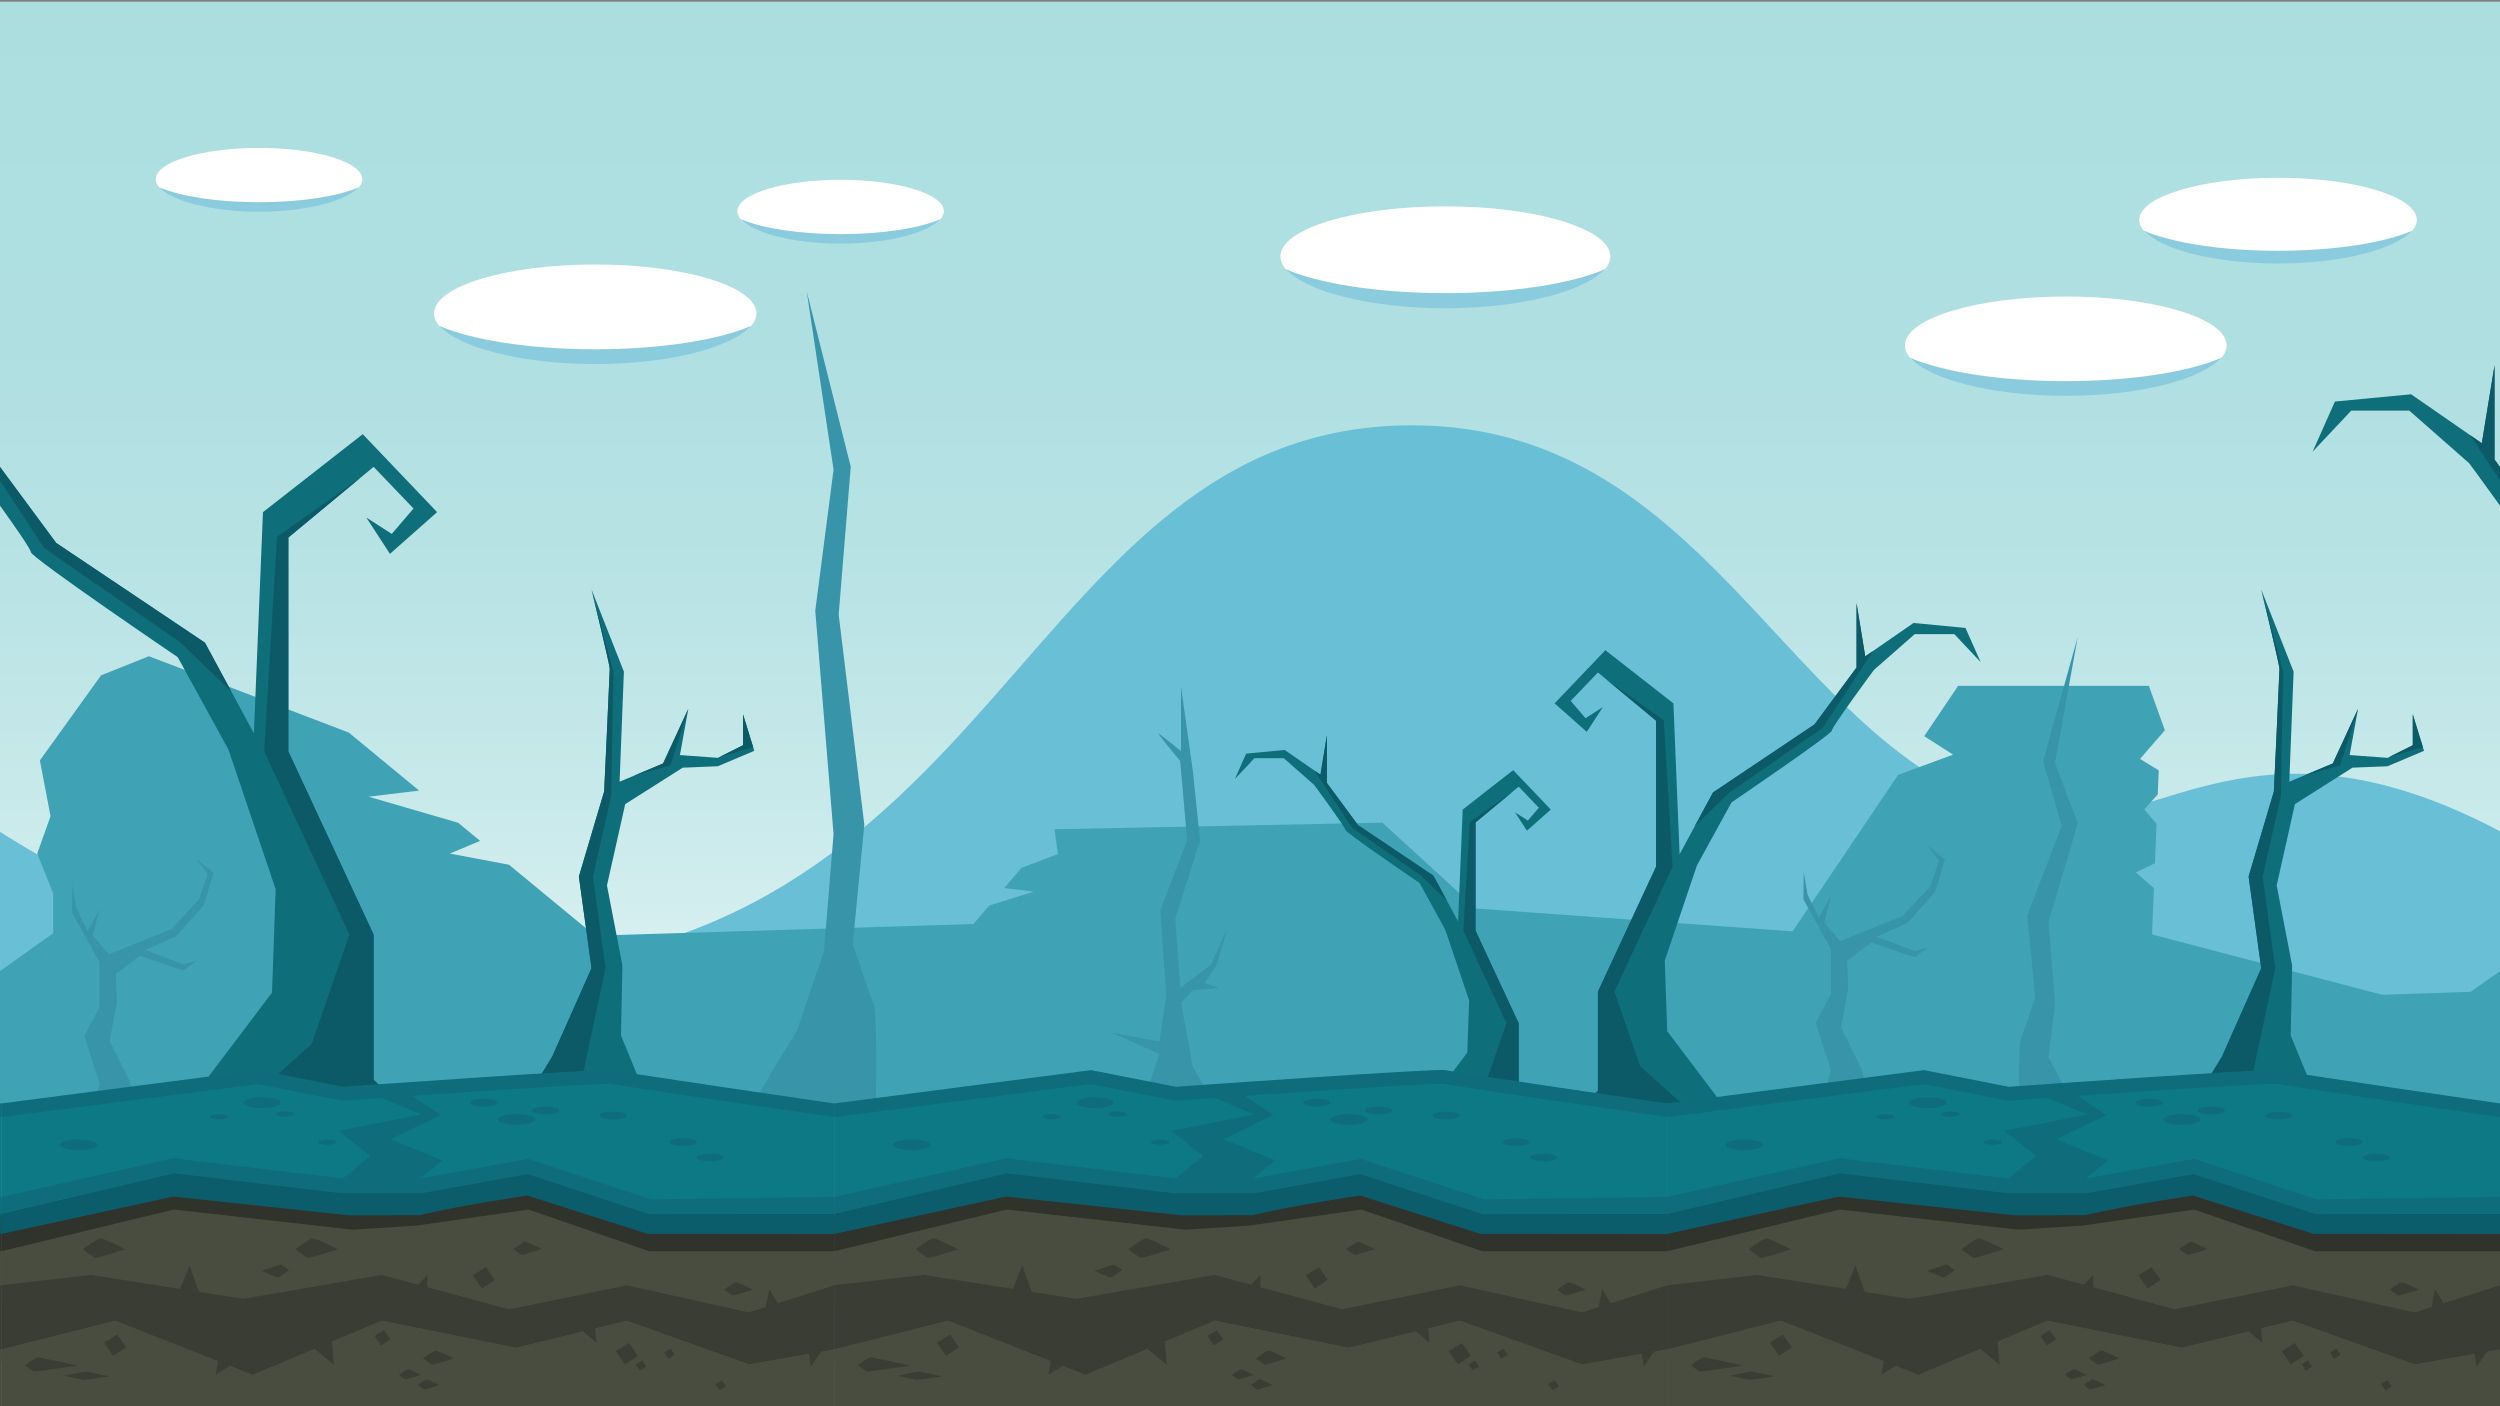 <svg xmlns="http://www.w3.org/2000/svg" xmlns:xlink="http://www.w3.org/1999/xlink" width="1920" height="1080" viewBox="0 0 1920 1080">
  <rect x="0" y="0" width="1920" height="1080" fill="#808080" stroke="none"/>
  <defs>
    <linearGradient id="a" x1="114.302" y1="1089.771" x2="114.302" y2="1.305" gradientUnits="userSpaceOnUse">
      <stop offset="0.122" stop-color="#fff"/>
      <stop offset="0.269" stop-color="#e1f3f4"/>
      <stop offset="0.423" stop-color="#caeaeb"/>
      <stop offset="0.588" stop-color="#b9e3e5"/>
      <stop offset="0.77" stop-color="#afdfe1"/>
      <stop offset="1" stop-color="#acdee0"/>
    </linearGradient>
  </defs>
  <g>
    <rect x="-1700.564" y="1.305" width="3629.732" height="1088.466" fill="url(#a)"/>
    <path d="M-1261.277,702.857c352.841,0,419.293-276.78,781.846-276.78S-54.636,744.139,358.456,744.139s423.813-417.5,726.14-417.5c239.209,0,293.364,271.289,484.34,301.277,92.681,14.553,173.107-105.7,396,36.766,0,152.313,13.253,368.8,13.253,368.8H-1261.277Z" fill="#69bfd6"/>
    <path d="M-1700.564,790.147c23.143,0,214.991-13.816,214.991-13.816l21.4-58.67,199.417-16.594,16.553,7.938-16.147,12.742,53.648,5.241,58.262,27.936,353.62-22.722,154.565,57.945,18.419-93.276,18.946-17.949-11.466-19.928L-206.3,767.833l183.83-6.127L40.851,716.77V686.131L28.6,655.493l10.213-28.6L30.638,584l46.979-65.362L114.3,503.984l153.6,58.647,53.976,44.532-38.732,4.717,68.682,19.994L368.707,645.8l-23.232,9.735,45.418,8.572,66.06,54.5,290.64-8.958,12.128-14.176,34.153-10.73-22.638-2.728,13.219-15.45,28.03-10.651-2.615-19.055,251.837-5.033,71.987,65.924L1376.732,715.3l81.033-120.2,42.189-15.531-22.148-14.2,26.026-38.609h146.516l12.266,34.067-19.072,22.035,14.369,8.8-.758,18.466-10.334,11.517,9.41,11.059-1.239,30.226-14.724,7.091,13.938,12.087-1.456,35.553,276.42,72.486v255.8H-1700.564Z" fill="#3fa2b5"/>
    <polyline points="1713.702 767.833 1897.532 761.706 1960.851 716.77 1960.851 686.131 1948.596 655.493 1958.809 626.897 1950.638 584.004 1997.617 518.642 2034.303 503.984 2187.905 562.631 2241.881 607.163 2203.149 611.88 2271.831 631.874 2288.707 645.797 2265.475 655.532 2310.893 664.104 2376.953 718.605 2667.593 709.647 2679.721 695.471 2713.874 684.741 2691.236 682.013 2704.455 666.563 2732.485 655.912 2729.87 636.857 2981.707 631.824 3053.694 697.748 3296.732 715.304 3377.765 595.099 3419.954 579.568 3397.806 565.366 3423.833 526.757 3570.348 526.757 3582.614 560.824 3563.542 582.859 3577.911 591.662 3577.153 610.128 3566.819 621.645 3576.229 632.704 3574.99 662.93 3560.266 670.021 3574.204 682.108 3572.748 717.661 3849.168 790.147 3849.168 1045.945" fill="#3fa2b5"/>
    <g>
      <path d="M1595.731,489.059l-17.519,96.908,17.519,46.219L1573.2,708.211l5.075,62.028-5.075,41.617s23.634,43.331,18.786,42.127-41.017,3.046-41.017,3.046-1.128-53.325.9-58.384,11.171-32.468,11.171-32.468l-6.093-62.934,26.413-69.027-14.229-49.739Z" fill="#3794a9"/>
      <path d="M619.549,223.755l20.624,136.9L626.124,469.084l14.045,171.53L632.785,730.8,611.9,791.975S569.631,858.742,576.679,857s95.811,0,95.811,0,1.641-77.532-1.311-84.889S654.935,724.9,654.935,724.9l8.861-91.508L644.107,472.036,653.373,358.5Z" fill="#3794a9"/>
      <path d="M874.405,857.029l16-47.538L853.886,793.07l36.517,6.853,5.331-35.3-4.571-65.375,20.568-53.884L906.4,584.449s-19.044-22.842-16.759-21.318,17.369,13.705,17.369,13.705V527.345l9.106,64.719,5.517,53.3-19.045,60.15,3.812,53.3,23.613-17.852L942.2,713.886l-7.618,27.071L925.222,755l10.884,3.807-19.99,1.522-9.106,9.9,9.106,49.329,22.273,37.471Z" fill="#3794a9"/>
      <path d="M1396.931,857.029c-.3-.019,9.241-34.965,9.241-34.965l-11.658-36.554,11.658-22.25V728.826l-21.142-38.143.226-21.192,2.9,17.483,8.777,18.013,9.241-16.953-5.3,20.395,12.453,14.305,47.966-19.337,21.2-22.78,6.739-19.6-8.862-11.654,13.252,10.86-7.419,24.633L1465.156,708.6,1441.2,719.437l29.351,10.978,9.82-2.649-9.82,7.416-33.485-11.388-18.451,14s.81,21.5.81,21.628-5.559,29.8-5.559,29.8l15.1,30.345,12.028,37.466Z" fill="#3794a9"/>
      <path d="M67.26,867.242c-.3-.019,9.243-34.965,9.243-34.965L64.844,795.723,76.5,773.473V739.039L55.36,700.9l.226-21.191,2.9,17.483L67.26,715.2,76.5,698.247l-5.3,20.4,12.454,14.3,47.964-19.336,21.2-22.78,6.738-19.6-8.86-11.655,13.25,10.86-7.418,24.634-21.047,23.744L111.527,729.65l29.35,10.978,9.823-2.649-9.823,7.416-33.483-11.389-18.453,14s.812,21.5.812,21.628-5.561,29.8-5.561,29.8l15.1,30.345,12.027,37.466Z" fill="#3794a9"/>
    </g>
    <g>
      <g>
        <path d="M1236.768,196.973c0,21.272-56.736,38.516-126.728,38.516s-126.727-17.244-126.727-38.516,56.738-38.514,126.727-38.514S1236.768,175.7,1236.768,196.973Z" fill="#fff"/>
        <path d="M1110.04,225.122c-51.9,0-97.369-7.369-122.642-18.415,14.187,16.558,63.718,30.042,122.642,30.042s108.456-13.484,122.643-30.042C1207.413,217.753,1161.941,225.122,1110.04,225.122Z" fill="#8accdd"/>
      </g>
      <g>
        <path d="M1710.064,265.262c0,20.738-55.311,37.549-123.543,37.549S1462.974,286,1462.974,265.262s55.315-37.546,123.547-37.546S1710.064,244.526,1710.064,265.262Z" fill="#fff"/>
        <path d="M1586.521,292.705c-50.6,0-94.925-7.185-119.565-17.954,13.831,16.143,62.119,29.289,119.565,29.289s105.729-13.146,119.56-29.289C1681.447,285.52,1637.116,292.705,1586.521,292.705Z" fill="#8accdd"/>
      </g>
      <g>
        <path d="M1856.12,168.925c0,17.892-47.722,32.4-106.592,32.4s-106.594-14.5-106.594-32.4,47.724-32.4,106.594-32.4S1856.12,151.033,1856.12,168.925Z" fill="#fff"/>
        <path d="M1749.528,192.6c-43.657,0-81.9-6.2-103.159-15.489,11.933,13.927,53.6,25.269,103.159,25.269s91.222-11.342,103.155-25.269C1831.428,186.4,1793.18,192.6,1749.528,192.6Z" fill="#8accdd"/>
      </g>
      <g>
        <path d="M580.927,240.735c0,20.782-55.43,37.628-123.809,37.628s-123.811-16.846-123.811-37.628,55.435-37.627,123.811-37.627S580.927,219.954,580.927,240.735Z" fill="#fff"/>
        <path d="M457.118,268.236c-50.7,0-95.126-7.2-119.819-17.992C351.16,266.421,399.55,279.6,457.118,279.6s105.957-13.174,119.818-29.351C552.248,261.036,507.824,268.236,457.118,268.236Z" fill="#8accdd"/>
      </g>
      <g>
        <path d="M724.9,162.19c0,13.312-35.506,24.1-79.305,24.1s-79.309-10.791-79.309-24.1,35.509-24.1,79.309-24.1S724.9,148.878,724.9,162.19Z" fill="#fff"/>
        <path d="M645.592,179.805c-32.481,0-60.936-4.612-76.752-11.524,8.877,10.362,39.874,18.8,76.752,18.8s67.871-8.438,76.749-18.8C706.527,175.193,678.071,179.805,645.592,179.805Z" fill="#8accdd"/>
      </g>
      <g>
        <path d="M278.21,137.692c0,13.312-35.5,24.1-79.306,24.1S119.6,151,119.6,137.692s35.509-24.1,79.307-24.1S278.21,124.381,278.21,137.692Z" fill="#fff"/>
        <path d="M198.9,155.308c-32.479,0-60.933-4.612-76.75-11.524,8.878,10.362,39.874,18.8,76.75,18.8s67.872-8.438,76.751-18.8C259.841,150.7,231.384,155.308,198.9,155.308Z" fill="#8accdd"/>
      </g>
    </g>
    <g>
      <g>
        <path d="M1227.2,837.561v-76l44.671-95.954V553.5L1227.2,516.447,1206.286,538.3l11.4,13.3L1231,543.047l-12.355,19-24.711-21.85,38.969-40.853,52.272,40.853,4.754,115.905,25.66-47.5,77.935-52.252,32.316-43.7v-49.4l6.653,40.853,37.068-25.651,39.92,3.8,11.661,26.255L1500.921,487h-30.414l-31.363,27.55s-32.317,43.7-32.317,46.553-76.984,55.1-76.984,55.1l-26.614,48.452-24.711,73.153,1.9,54.153,48.087,63.652h-72.8Z" fill="#0e6e79"/>
        <g>
          <polygon points="1328.259 608.601 1399.9 558.962 1438.511 499.931 1432.49 504.097 1425.837 463.244 1425.837 512.647 1393.524 556.349 1315.586 608.601 1301.704 634.299 1328.259 608.601" fill="#0c5a67"/>
          <polygon points="1259.649 818.866 1239.868 761.558 1284.539 665.604 1277.814 553.156 1234.261 522.308 1271.866 553.498 1271.866 665.604 1227.195 761.558 1227.195 837.561 1208.535 855.612 1300.626 855.612 1259.649 818.866" fill="#0c5a67"/>
        </g>
      </g>
      <g>
        <path d="M1166.344,842.228v-56.35l-33.123-71.144V631.613l33.123-27.471,15.5,16.2-8.455,9.862-9.867-6.339,9.161,14.088,18.323-16.2-28.894-30.29-38.756,30.29-3.524,85.937-19.027-35.221-57.783-38.741-23.961-32.4V564.7l-4.933,30.29-27.484-19.02-29.6,2.819L948.4,598.251l14.992-15.945h22.55l23.255,20.428s23.959,32.4,23.959,34.516,57.08,40.855,57.08,40.855l19.732,35.923,18.321,54.239-1.408,40.151-35.653,47.194H1145.2Z" fill="#0e6e79"/>
        <g>
          <polygon points="1091.412 672.469 1038.295 635.664 1009.667 591.897 1014.13 594.986 1019.063 564.696 1019.063 601.325 1043.021 633.728 1100.807 672.469 1111.1 691.523 1091.412 672.469" fill="#0c5a67"/>
          <polygon points="1142.28 828.368 1156.946 785.878 1123.827 714.734 1128.811 631.36 1161.105 608.488 1133.221 631.613 1133.221 714.734 1166.344 785.878 1166.344 842.228 1180.18 855.612 1111.899 855.612 1142.28 828.368" fill="#0c5a67"/>
        </g>
      </g>
      <g>
        <path d="M286.936,829.155V717.762L221.461,577.125V412.816l65.475-54.3,30.644,32.025-16.716,19.5-19.5-12.533,18.11,27.851,36.217-32.027-57.113-59.876-76.617,59.876L194.994,563.2l-37.61-69.624L43.158,416.994-4.207,352.941V280.534l-9.75,59.876-54.328-37.6-58.509,5.571-17.094,38.48,29.632-31.518h44.577l45.971,40.381s47.365,64.051,47.365,68.229,112.832,80.761,112.832,80.761l39,71.016L211.71,682.95l-2.784,79.37-70.479,93.292h106.7Z" fill="#0e6e79"/>
        <g>
          <polygon points="138.809 493.578 33.81 420.823 -22.781 334.303 -13.957 340.41 -4.207 280.534 -4.207 352.941 43.156 416.994 157.384 493.578 177.732 531.242 138.809 493.578" fill="#0c5a67"/>
          <polygon points="239.367 801.754 268.36 717.762 202.887 577.125 212.745 412.313 276.578 367.1 221.461 412.816 221.461 577.125 286.936 717.762 286.936 829.155 314.285 855.612 179.309 855.612 239.367 801.754" fill="#0c5a67"/>
        </g>
      </g>
      <g>
        <path d="M2206.936,829.155V717.762l-65.475-140.637V412.816l65.475-54.3,30.644,32.025-16.716,19.5-19.5-12.533,18.11,27.851,36.217-32.027-57.113-59.876-76.617,59.876L2114.993,563.2l-37.609-69.624-114.226-76.584-47.365-64.053V280.534l-9.75,59.876-54.328-37.6-58.509,5.571-17.094,38.48,29.632-31.518h44.577l45.971,40.381s47.365,64.051,47.365,68.229,112.832,80.761,112.832,80.761l39,71.016L2131.71,682.95l-2.784,79.37-70.479,93.292h106.7Z" fill="#0e6e79"/>
        <polygon points="2058.809 493.578 1953.81 420.823 1897.219 334.303 1906.043 340.41 1915.793 280.534 1915.793 352.941 1963.155 416.994 2077.384 493.578 2097.732 531.242 2058.809 493.578" fill="#0c5a67"/>
      </g>
      <g>
        <path d="M424.112,811.451l30.173-67.858-9.7-70.408,19.4-65.308s4.31-90.97,4.31-94.2-14.008-60.9-14.008-60.9l24.86,63.073-3.308,84.491,33.4-14,19.4-42.008-6.464,35.544,29.093,2.156,19.4-9.7v-23.7l8.62,28-28.017,11.85-26.939,1.076-44.179,28-14.009,62.473,11.854,61.393-1.078,53.857L501.7,855.612H397.175Z" fill="#0e6e79"/>
        <g>
          <polygon points="514.863 587.793 528.635 544.327 509.239 586.335 486.79 595.745 514.863 587.793" fill="#0c5a67"/>
          <polygon points="578.419 573.839 570.661 548.636 570.661 572.332 552.656 581.331 578.419 573.839" fill="#0c5a67"/>
          <path d="M465.058,743.593l-9.7-70.408,14.09-62.2s1.259-81.242,1.769-94.622l-16.934-63.59s14.008,57.67,14.008,60.9-4.31,94.2-4.31,94.2l-19.4,65.308,9.7,70.408-30.173,67.858-26.937,44.161h63.944l-12.887-33.378Z" fill="#0c5a67"/>
        </g>
      </g>
      <g>
        <path d="M1706.458,811.451l30.173-67.858-9.7-70.408,19.395-65.308s4.311-90.97,4.311-94.2-14.008-60.9-14.008-60.9l24.86,63.073-3.308,84.491,33.4-14,19.4-42.008-6.464,35.544,29.093,2.156,19.4-9.7v-23.7l8.621,28-28.018,11.85-26.94,1.076-44.178,28-14.009,62.473,11.852,61.393-1.076,53.857,24.785,60.318H1679.521Z" fill="#0e6e79"/>
        <g>
          <polygon points="1797.21 587.793 1810.981 544.327 1791.585 586.335 1769.136 595.745 1797.21 587.793" fill="#0c5a67"/>
          <polygon points="1860.765 573.839 1853.007 548.636 1853.007 572.332 1835.001 581.331 1860.765 573.839" fill="#0c5a67"/>
          <path d="M1747.4,743.593l-9.7-70.408,14.09-62.2s1.258-81.242,1.769-94.622l-16.934-63.59s14.008,57.67,14.008,60.9-4.311,94.2-4.311,94.2l-19.395,65.308,9.7,70.408-30.173,67.858-26.937,44.161h63.944l-12.887-33.378Z" fill="#0c5a67"/>
        </g>
      </g>
    </g>
    <g>
      <g>
        <polygon points="-638.639 1085.771 1.021 1085.771 1.021 937.051 -140.989 941.22 -233.843 909.215 -319.342 921.461 -368.839 924.688 -506.164 909.215 -638.639 941.22 -638.639 1085.771" fill="#494d3f"/>
        <polygon points="-452.815 997.494 -346.444 979.114 -248.843 1005.522 -158.214 987.117 -64.438 1007.921 1.021 987.065 1.021 937.051 -140.989 941.22 -233.843 909.215 -319.342 921.461 -368.839 924.688 -506.164 909.215 -638.639 941.22 -638.639 999.662 -570.003 979.114 -452.815 997.494" fill="#494d3f"/>
        <polygon points="-64.438 1007.921 -158.214 987.117 -248.843 1005.522 -346.444 979.114 -452.815 997.494 -570.003 979.114 -638.639 987.065 -638.639 1036.38 -551.285 1014.322 -445.591 1055.931 -346.444 1014.322 -243.383 1035.128 -158.214 1014.322 -64.438 1047.93 1.021 1036.38 1.021 987.065 -64.438 1007.921" fill="#3a3d34"/>
        <polygon points="-158.214 1014.322 -243.383 1035.128 -346.444 1014.322 -445.591 1055.931 -551.285 1014.322 -638.639 1036.38 -638.639 1085.771 1.021 1085.771 1.021 1036.38 -64.438 1047.93 -158.214 1014.322" fill="#494d3f"/>
        <polygon points="-140.989 934.287 -233.843 902.282 -319.342 914.526 -368.839 917.753 -506.164 902.282 -638.639 934.287 -638.639 960.955 -506.164 928.95 -368.839 944.423 -319.342 941.196 -233.843 928.95 -140.989 960.955 1.021 960.955 1.021 932.153 -140.989 934.287" fill="#30332b"/>
        <path d="M1.021,947.719l-143.3-.136c-.221-.062-92.459-29.394-92.459-29.394s-47,6.668-82.808,15.03l-54.987.076L-506.7,918.957l-131.937,28.674V924.783l131.519-28.85.607.065,134.573,14.381h53.105c3.065-.709,22.1-5.094,41.3-8.929,12.291-2.454,22.26-4.207,29.626-5.214,12.907-1.762,16.426-1.178,18.5,1.057,4.814,3.081,43.367,15.044,88.626,27.49H1.021v22.936Z" fill="#0b5d6c"/>
        <path d="M-638.639,847.863l197.307-25.606,64.972,12.8s202.413-14.4,207.41-12.8S1.021,847.863,1.021,847.863v84.29H-140.573l-94.116-30.94-81.7,14.916h-60.478l-129.3-15.442-132.475,31.466Z" fill="#0d7984"/>
        <path d="M-168.95,821.863c-5-1.6-207.41,12.8-207.41,12.8l-64.972-12.8-197.307,25.6v84.685l132.614-31.083,129.236,15.369,60.462-.086,81.908-14.717,93.848,30.827,141.592-.31V847.468S-163.952,823.461-168.95,821.863Zm-207.526,83.2-130.067-15.533-132.1,29.666V857.983l197.09-25.369,64.782,12.765.87-.062c.452-.032,12.058-.857,29.564-2.075l29.987,12.635-63.5,12.609,24.571,19.234ZM1.021,919.2l-140.6,1.875-94.644-31.111-82.752,15.1,16.907-13.985-39.568-16.217,38.317-18.452-21.813-14.775c55.523-3.815,136.916-9.229,151.812-9.229.706,0,1.078.012,1.242.021,11.381,2.409,120,18.109,171.1,25.555Z" fill="#0f6d7b"/>
        <polygon points="1.021 1023.559 -16.924 1049.544 -21.762 1016.793 1.021 1023.559" fill="#3a3d34"/>
      </g>
      <g>
        <g>
          <polygon points="1.021 1085.771 640.68 1085.771 640.68 937.051 498.674 941.22 405.82 909.215 320.32 921.461 270.822 924.688 133.497 909.215 1.021 941.22 1.021 1085.771" fill="#494d3f"/>
          <polygon points="186.848 997.494 293.216 979.114 390.817 1005.522 481.448 987.117 575.223 1007.921 640.68 987.065 640.68 937.051 498.674 941.22 405.82 909.215 320.32 921.461 270.822 924.688 133.497 909.215 1.021 941.22 1.021 999.662 69.656 979.114 186.848 997.494" fill="#494d3f"/>
          <polygon points="575.223 1007.921 481.448 987.117 390.817 1005.522 293.216 979.114 186.848 997.494 69.656 979.114 1.021 987.065 1.021 1036.38 88.376 1014.322 194.069 1055.931 293.216 1014.322 396.276 1035.128 481.448 1014.322 575.223 1047.93 640.68 1036.38 640.68 987.065 575.223 1007.921" fill="#3a3d34"/>
          <polygon points="481.448 1014.322 396.276 1035.128 293.216 1014.322 194.069 1055.931 88.376 1014.322 1.021 1036.38 1.021 1085.771 640.68 1085.771 640.68 1036.38 575.223 1047.93 481.448 1014.322" fill="#494d3f"/>
          <polygon points="498.674 934.287 405.82 902.282 320.32 914.526 270.822 917.753 133.497 902.282 1.021 934.287 1.021 960.955 133.497 928.95 270.822 944.423 320.32 941.196 405.82 928.95 498.674 960.955 640.68 960.955 640.68 932.153 498.674 934.287" fill="#30332b"/>
          <path d="M640.68,947.719l-143.3-.136c-.219-.062-92.458-29.394-92.458-29.394s-47,6.668-82.809,15.03l-54.985.076L132.96,918.957,1.021,947.631V924.783l131.519-28.85.607.065L267.72,910.379h53.1c3.067-.709,22.1-5.094,41.306-8.929,12.292-2.454,22.259-4.207,29.625-5.214,12.907-1.762,16.428-1.178,18.5,1.057,4.814,3.081,43.37,15.044,88.63,27.49H640.68v22.936Z" fill="#0b5d6c"/>
          <path d="M1.021,847.863l197.308-25.606,64.971,12.8s202.413-14.4,207.41-12.8,169.97,25.606,169.97,25.606v84.29H499.089l-94.117-30.94-81.7,14.916H262.8L133.5,900.687,1.021,932.153Z" fill="#0d7984"/>
          <path d="M470.71,821.863c-5-1.6-207.41,12.8-207.41,12.8l-64.971-12.8L1.021,847.468v84.685L133.636,901.07l129.238,15.369,60.459-.086,81.908-14.717,93.848,30.827,141.591-.31V847.468S475.708,823.461,470.71,821.863Zm-207.525,83.2L133.116,889.532,1.021,919.2V857.983l197.091-25.369,64.781,12.765.87-.062c.454-.032,12.06-.857,29.567-2.075l29.987,12.635-63.5,12.609L284.39,887.72ZM640.68,919.2l-140.6,1.875-94.643-31.111-82.752,15.1,16.906-13.985-39.564-16.217,38.313-18.452-21.813-14.775c55.522-3.815,136.916-9.229,151.813-9.229.707,0,1.077.012,1.243.021,11.378,2.409,120,18.109,171.1,25.555Z" fill="#0f6d7b"/>
          <path d="M382.043,846.847c0,1.663-4.687,3.01-10.467,3.01s-10.471-1.347-10.471-3.01,4.687-3.009,10.471-3.009S382.043,845.185,382.043,846.847Z" fill="#0f6d7b"/>
          <path d="M429.516,852.869c0,1.663-4.685,3.008-10.466,3.008s-10.47-1.345-10.47-3.008,4.686-3.012,10.47-3.012S429.516,851.205,429.516,852.869Z" fill="#0f6d7b"/>
          <path d="M535.177,877.143c0,1.662-4.686,3.01-10.468,3.01s-10.47-1.348-10.47-3.01,4.686-3.01,10.47-3.01S535.177,875.48,535.177,877.143Z" fill="#0f6d7b"/>
          <path d="M556.115,888.9c0,1.662-4.686,3.01-10.468,3.01s-10.47-1.348-10.47-3.01,4.688-3.01,10.47-3.01S556.115,887.236,556.115,888.9Z" fill="#0f6d7b"/>
          <path d="M481.448,856.721c0,1.662-4.686,3.012-10.47,3.012s-10.466-1.35-10.466-3.012,4.686-3.01,10.466-3.01S481.448,855.059,481.448,856.721Z" fill="#0f6d7b"/>
          <path d="M410.754,859.733c0,2.278-6.426,4.126-14.355,4.126s-14.356-1.848-14.356-4.126,6.426-4.128,14.356-4.128S410.754,857.453,410.754,859.733Z" fill="#0f6d7b"/>
          <path d="M215.557,846.847c0,2.28-6.425,4.129-14.354,4.129s-14.355-1.849-14.355-4.129,6.425-4.128,14.355-4.128S215.557,844.567,215.557,846.847Z" fill="#0f6d7b"/>
          <path d="M74.772,879.2c0,2.277-6.427,4.125-14.356,4.125s-14.358-1.848-14.358-4.125,6.428-4.129,14.358-4.129S74.772,876.919,74.772,879.2Z" fill="#0f6d7b"/>
          <path d="M175.318,857.658c0,1.135-3.2,2.056-7.144,2.056s-7.147-.921-7.147-2.056,3.2-2.053,7.147-2.053S175.318,856.523,175.318,857.658Z" fill="#0f6d7b"/>
          <path d="M225.917,855.605c0,1.135-3.2,2.053-7.146,2.053s-7.146-.918-7.146-2.053,3.2-2.056,7.146-2.056S225.917,854.47,225.917,855.605Z" fill="#0f6d7b"/>
          <path d="M258.4,877.143c0,1.133-3.2,2.056-7.147,2.056s-7.147-.923-7.147-2.056,3.2-2.056,7.147-2.056S258.4,876.008,258.4,877.143Z" fill="#0f6d7b"/>
          <polygon points="133.538 1002.028 145.522 971.625 156.19 1002.028 133.538 1002.028" fill="#3a3d34"/>
          <polygon points="189.354 1040.685 165.576 1055.931 171.171 1023.378 189.354 1040.685" fill="#3a3d34"/>
          <polygon points="253.596 1014.322 256.365 1048.195 234.547 1030.024 253.596 1014.322" fill="#3a3d34"/>
          <polygon points="455.373 997.384 458.144 1031.259 436.325 1013.089 455.373 997.384" fill="#3a3d34"/>
          <polygon points="640.68 1023.559 622.739 1049.544 617.898 1016.793 640.68 1023.559" fill="#3a3d34"/>
          <polygon points="307.824 1000.857 328.289 979.114 328.589 1012.447 307.824 1000.857" fill="#3a3d34"/>
          <polygon points="584.541 1022.982 590.752 989.867 606.589 1016.32 584.541 1022.982" fill="#3a3d34"/>
          <path d="M394.2,959.31s7.542-5.688,9.19-5.688,12.869,5.688,12.869,5.688-14.956,4.791-15.657,4.49S394.2,959.31,394.2,959.31Z" fill="#3a3d34"/>
          <path d="M556.115,990.459s7.543-5.688,9.193-5.688,12.865,5.688,12.865,5.688-14.956,4.791-15.656,4.49S556.115,990.459,556.115,990.459Z" fill="#3a3d34"/>
          <path d="M226.749,959.448S237.95,951,240.4,951s19.106,8.445,19.106,8.445-22.209,7.112-23.25,6.668S226.749,959.448,226.749,959.448Z" fill="#3a3d34"/>
          <path d="M324.825,1043.279s8.064-6.079,9.828-6.079,13.754,6.079,13.754,6.079-15.989,5.121-16.739,4.8S324.825,1043.279,324.825,1043.279Z" fill="#3a3d34"/>
          <path d="M19.166,1048.512s8.062-6.082,9.829-6.082,30.607,6.358,30.607,6.358-32.843,4.842-33.593,4.52S19.166,1048.512,19.166,1048.512Z" fill="#3a3d34"/>
          <path d="M49.19,1056.549s15.654-3.224,16.7-3.224,18.12,3.763,18.12,3.763-19.444,2.867-19.887,2.678S49.19,1056.549,49.19,1056.549Z" fill="#3a3d34"/>
          <path d="M306.416,1055.943s5.757-4.34,7.017-4.34,9.82,4.34,9.82,4.34-11.416,3.656-11.95,3.427S306.416,1055.943,306.416,1055.943Z" fill="#3a3d34"/>
          <path d="M320.851,1063.723s5.757-4.341,7.016-4.341,9.822,4.341,9.822,4.341-11.415,3.656-11.951,3.427S320.851,1063.723,320.851,1063.723Z" fill="#3a3d34"/>
          <path d="M63.542,959.448S74.74,951,77.19,951,96.3,959.448,96.3,959.448s-22.21,7.112-23.249,6.668S63.542,959.448,63.542,959.448Z" fill="#3a3d34"/>
          <path d="M222.026,975.3s-7.119,5.711-8.7,5.769-12.462-5.025-12.462-5.025,14.25-5.1,14.929-4.834S222.026,975.3,222.026,975.3Z" fill="#3a3d34"/>
          <polygon points="363.117 979.402 373.221 973.18 380.032 982.958 370.071 989.624 363.117 979.402" fill="#3a3d34"/>
          <polygon points="472.991 1037.653 483.097 1031.431 489.904 1041.209 479.946 1047.877 472.991 1037.653" fill="#3a3d34"/>
          <polygon points="488.19 1047.768 493.065 1044.768 496.35 1049.485 491.545 1052.7 488.19 1047.768" fill="#3a3d34"/>
          <polygon points="510.055 1038.688 514.929 1035.686 518.215 1040.403 513.41 1043.62 510.055 1038.688" fill="#3a3d34"/>
          <polygon points="549.407 1062.957 554.284 1059.957 557.568 1064.674 552.763 1067.892 549.407 1062.957" fill="#3a3d34"/>
          <polygon points="287.655 1026.025 294.899 1021.565 299.782 1028.574 292.642 1033.353 287.655 1026.025" fill="#3a3d34"/>
          <polygon points="79.918 1031.166 90.024 1024.944 96.834 1034.725 86.874 1041.39 79.918 1031.166" fill="#3a3d34"/>
        </g>
        <g>
          <polygon points="640.68 1085.771 1280.339 1085.771 1280.339 937.051 1138.331 941.22 1045.48 909.215 959.978 921.461 910.482 924.688 773.157 909.215 640.68 941.22 640.68 1085.771" fill="#494d3f"/>
          <polygon points="826.505 997.494 932.876 979.114 1030.477 1005.522 1121.108 987.117 1214.88 1007.921 1280.339 987.065 1280.339 937.051 1138.331 941.22 1045.48 909.215 959.978 921.461 910.482 924.688 773.157 909.215 640.68 941.22 640.68 999.662 709.315 979.114 826.505 997.494" fill="#494d3f"/>
          <polygon points="1214.88 1007.921 1121.108 987.117 1030.477 1005.522 932.876 979.114 826.505 997.494 709.315 979.114 640.68 987.065 640.68 1036.38 728.034 1014.322 833.729 1055.931 932.876 1014.322 1035.936 1035.128 1121.108 1014.322 1214.88 1047.93 1280.339 1036.38 1280.339 987.065 1214.88 1007.921" fill="#3a3d34"/>
          <polygon points="1121.108 1014.322 1035.936 1035.128 932.876 1014.322 833.729 1055.931 728.034 1014.322 640.68 1036.38 640.68 1085.771 1280.339 1085.771 1280.339 1036.38 1214.88 1047.93 1121.108 1014.322" fill="#494d3f"/>
          <polygon points="1138.331 934.287 1045.48 902.282 959.978 914.526 910.482 917.753 773.157 902.282 640.68 934.287 640.68 960.955 773.157 928.95 910.482 944.423 959.978 941.196 1045.48 928.95 1138.331 960.955 1280.339 960.955 1280.339 932.153 1138.331 934.287" fill="#30332b"/>
          <path d="M1280.339,947.719l-143.3-.136c-.217-.062-92.457-29.394-92.457-29.394s-47,6.668-82.809,15.03l-54.985.076L772.62,918.957,640.68,947.631V924.783l131.52-28.85.606.065,134.572,14.381h53.106c3.068-.709,22.1-5.094,41.306-8.929,12.29-2.454,22.257-4.207,29.624-5.214,12.9-1.762,16.428-1.178,18.5,1.057,4.814,3.081,43.368,15.044,88.628,27.49h141.794v22.936Z" fill="#0b5d6c"/>
          <path d="M640.68,847.863l197.306-25.606,64.973,12.8s202.413-14.4,207.409-12.8,169.971,25.606,169.971,25.606v84.29H1138.748l-94.117-30.94-81.7,14.916H902.456l-129.3-15.442L640.68,932.153Z" fill="#0d7984"/>
          <path d="M1110.368,821.863c-5-1.6-207.409,12.8-207.409,12.8l-64.973-12.8-197.306,25.6v84.685L773.3,901.07l129.239,15.369,60.456-.086,81.908-14.717,93.849,30.827,141.591-.31V847.468S1115.365,823.461,1110.368,821.863Zm-207.524,83.2L772.776,889.532,640.68,919.2V857.983l197.089-25.369,64.781,12.765.871-.062c.454-.032,12.062-.857,29.569-2.075l29.986,12.635-63.5,12.609,24.572,19.234ZM1280.339,919.2l-140.6,1.875L1045.1,889.962l-82.753,15.1,16.906-13.985-39.562-16.217L978,856.411l-21.815-14.775c55.524-3.815,136.915-9.229,151.812-9.229.707,0,1.081.012,1.246.021,11.378,2.409,120,18.109,171.1,25.555Z" fill="#0f6d7b"/>
          <path d="M1021.7,846.847c0,1.663-4.686,3.01-10.467,3.01s-10.469-1.347-10.469-3.01,4.686-3.009,10.469-3.009S1021.7,845.185,1021.7,846.847Z" fill="#0f6d7b"/>
          <path d="M1069.176,852.869c0,1.663-4.686,3.008-10.469,3.008s-10.47-1.345-10.47-3.008,4.689-3.012,10.47-3.012S1069.176,851.205,1069.176,852.869Z" fill="#0f6d7b"/>
          <path d="M1174.835,877.143c0,1.662-4.687,3.01-10.469,3.01s-10.468-1.348-10.468-3.01,4.687-3.01,10.468-3.01S1174.835,875.48,1174.835,877.143Z" fill="#0f6d7b"/>
          <path d="M1195.773,888.9c0,1.662-4.684,3.01-10.469,3.01s-10.469-1.348-10.469-3.01,4.686-3.01,10.469-3.01S1195.773,887.236,1195.773,888.9Z" fill="#0f6d7b"/>
          <path d="M1121.108,856.721c0,1.662-4.687,3.012-10.469,3.012s-10.47-1.35-10.47-3.012,4.686-3.01,10.47-3.01S1121.108,855.059,1121.108,856.721Z" fill="#0f6d7b"/>
          <path d="M1050.413,859.733c0,2.278-6.428,4.126-14.355,4.126s-14.357-1.848-14.357-4.126,6.428-4.128,14.357-4.128S1050.413,857.453,1050.413,859.733Z" fill="#0f6d7b"/>
          <path d="M855.217,846.847c0,2.28-6.427,4.129-14.355,4.129s-14.357-1.849-14.357-4.129,6.427-4.128,14.357-4.128S855.217,844.567,855.217,846.847Z" fill="#0f6d7b"/>
          <path d="M714.429,879.2c0,2.277-6.427,4.125-14.352,4.125s-14.359-1.848-14.359-4.125,6.427-4.129,14.359-4.129S714.429,876.919,714.429,879.2Z" fill="#0f6d7b"/>
          <path d="M814.977,857.658c0,1.135-3.2,2.056-7.146,2.056s-7.147-.921-7.147-2.056,3.2-2.053,7.147-2.053S814.977,856.523,814.977,857.658Z" fill="#0f6d7b"/>
          <path d="M865.576,855.605c0,1.135-3.2,2.053-7.145,2.053s-7.148-.918-7.148-2.053,3.2-2.056,7.148-2.056S865.576,854.47,865.576,855.605Z" fill="#0f6d7b"/>
          <path d="M898.059,877.143c0,1.133-3.2,2.056-7.148,2.056s-7.146-.923-7.146-2.056,3.2-2.056,7.146-2.056S898.059,876.008,898.059,877.143Z" fill="#0f6d7b"/>
          <polygon points="773.196 1002.028 785.18 971.625 795.848 1002.028 773.196 1002.028" fill="#3a3d34"/>
          <polygon points="829.012 1040.685 805.236 1055.931 810.831 1023.378 829.012 1040.685" fill="#3a3d34"/>
          <polygon points="893.254 1014.322 896.023 1048.195 874.205 1030.024 893.254 1014.322" fill="#3a3d34"/>
          <polygon points="1095.033 997.384 1097.802 1031.259 1075.984 1013.089 1095.033 997.384" fill="#3a3d34"/>
          <polygon points="1280.339 1023.559 1262.396 1049.544 1257.555 1016.793 1280.339 1023.559" fill="#3a3d34"/>
          <polygon points="947.482 1000.857 967.949 979.114 968.249 1012.447 947.482 1000.857" fill="#3a3d34"/>
          <polygon points="1224.199 1022.982 1230.412 989.867 1246.247 1016.32 1224.199 1022.982" fill="#3a3d34"/>
          <path d="M1033.863,959.31s7.543-5.688,9.191-5.688,12.869,5.688,12.869,5.688-14.957,4.791-15.66,4.49S1033.863,959.31,1033.863,959.31Z" fill="#3a3d34"/>
          <path d="M1195.773,990.459s7.545-5.688,9.193-5.688,12.868,5.688,12.868,5.688-14.956,4.791-15.659,4.49S1195.773,990.459,1195.773,990.459Z" fill="#3a3d34"/>
          <path d="M866.409,959.448s11.2-8.445,13.65-8.445,19.105,8.445,19.105,8.445-22.207,7.112-23.25,6.668S866.409,959.448,866.409,959.448Z" fill="#3a3d34"/>
          <path d="M964.485,1043.279s8.061-6.079,9.827-6.079,13.752,6.079,13.752,6.079-15.988,5.121-16.735,4.8S964.485,1043.279,964.485,1043.279Z" fill="#3a3d34"/>
          <path d="M658.825,1048.512s8.063-6.082,9.825-6.082,30.609,6.358,30.609,6.358-32.841,4.842-33.59,4.52S658.825,1048.512,658.825,1048.512Z" fill="#3a3d34"/>
          <path d="M688.85,1056.549s15.65-3.224,16.7-3.224,18.121,3.763,18.121,3.763-19.444,2.867-19.888,2.678S688.85,1056.549,688.85,1056.549Z" fill="#3a3d34"/>
          <path d="M946.076,1055.943s5.757-4.34,7.017-4.34,9.82,4.34,9.82,4.34-11.416,3.656-11.949,3.427S946.076,1055.943,946.076,1055.943Z" fill="#3a3d34"/>
          <path d="M960.509,1063.723s5.756-4.341,7.017-4.341,9.822,4.341,9.822,4.341-11.418,3.656-11.953,3.427S960.509,1063.723,960.509,1063.723Z" fill="#3a3d34"/>
          <path d="M703.2,959.448S714.4,951,716.85,951s19.105,8.445,19.105,8.445-22.209,7.112-23.248,6.668S703.2,959.448,703.2,959.448Z" fill="#3a3d34"/>
          <path d="M861.684,975.3s-7.118,5.711-8.7,5.769-12.462-5.025-12.462-5.025,14.253-5.1,14.93-4.834S861.684,975.3,861.684,975.3Z" fill="#3a3d34"/>
          <polygon points="1002.775 979.402 1012.881 973.18 1019.692 982.958 1009.73 989.624 1002.775 979.402" fill="#3a3d34"/>
          <polygon points="1112.649 1037.653 1122.754 1031.431 1129.564 1041.209 1119.607 1047.877 1112.649 1037.653" fill="#3a3d34"/>
          <polygon points="1127.85 1047.768 1132.725 1044.768 1136.01 1049.485 1131.205 1052.7 1127.85 1047.768" fill="#3a3d34"/>
          <polygon points="1149.712 1038.688 1154.587 1035.686 1157.875 1040.403 1153.069 1043.62 1149.712 1038.688" fill="#3a3d34"/>
          <polygon points="1189.067 1062.957 1193.942 1059.957 1197.227 1064.674 1192.422 1067.892 1189.067 1062.957" fill="#3a3d34"/>
          <polygon points="927.314 1026.025 934.559 1021.565 939.44 1028.574 932.3 1033.353 927.314 1026.025" fill="#3a3d34"/>
          <polygon points="719.577 1031.166 729.683 1024.944 736.492 1034.725 726.534 1041.39 719.577 1031.166" fill="#3a3d34"/>
        </g>
        <g>
          <polygon points="1280.339 1085.771 1920 1085.771 1920 937.051 1777.99 941.22 1685.135 909.215 1599.635 921.461 1550.137 924.688 1412.814 909.215 1280.339 941.22 1280.339 1085.771" fill="#494d3f"/>
          <polygon points="1466.164 997.494 1572.535 979.114 1670.136 1005.522 1760.764 987.117 1854.54 1007.921 1920 987.065 1920 937.051 1777.99 941.22 1685.135 909.215 1599.635 921.461 1550.137 924.688 1412.814 909.215 1280.339 941.22 1280.339 999.662 1348.975 979.114 1466.164 997.494" fill="#494d3f"/>
          <polygon points="1854.54 1007.921 1760.764 987.117 1670.136 1005.522 1572.535 979.114 1466.164 997.494 1348.975 979.114 1280.339 987.065 1280.339 1036.38 1367.693 1014.322 1473.39 1055.931 1572.535 1014.322 1675.596 1035.128 1760.764 1014.322 1854.54 1047.93 1920 1036.38 1920 987.065 1854.54 1007.921" fill="#3a3d34"/>
          <polygon points="1760.764 1014.322 1675.596 1035.128 1572.535 1014.322 1473.39 1055.931 1367.693 1014.322 1280.339 1036.38 1280.339 1085.771 1920 1085.771 1920 1036.38 1854.54 1047.93 1760.764 1014.322" fill="#494d3f"/>
          <polygon points="1777.99 934.287 1685.135 902.282 1599.635 914.526 1550.137 917.753 1412.814 902.282 1280.339 934.287 1280.339 960.955 1412.814 928.95 1550.137 944.423 1599.635 941.196 1685.135 928.95 1777.99 960.955 1920 960.955 1920 932.153 1777.99 934.287" fill="#30332b"/>
          <path d="M1920,947.719l-143.305-.136c-.22-.062-92.46-29.394-92.46-29.394s-47,6.668-82.806,15.03l-54.988.076-134.165-14.338-131.937,28.674V924.783l131.52-28.85.607.065,134.572,14.381h53.106c3.063-.709,22.1-5.094,41.3-8.929,12.29-2.454,22.259-4.207,29.627-5.214,12.9-1.762,16.425-1.178,18.5,1.057,4.816,3.081,43.37,15.044,88.628,27.49H1920v22.936Z" fill="#0b5d6c"/>
          <path d="M1280.339,847.863l197.307-25.606,64.972,12.8s202.412-14.4,207.411-12.8S1920,847.863,1920,847.863v84.29h-141.6l-94.114-30.94-81.7,14.916h-60.479l-129.3-15.442-132.475,31.466Z" fill="#0d7984"/>
          <path d="M1750.029,821.863c-5-1.6-207.411,12.8-207.411,12.8l-64.972-12.8-197.307,25.6v84.685l132.617-31.083,129.234,15.369,60.46-.086,81.909-14.717,93.849,30.827,141.592-.31V847.468S1755.025,823.461,1750.029,821.863Zm-207.527,83.2-130.066-15.533-132.1,29.666V857.983l197.091-25.369,64.78,12.765.87-.062c.452-.032,12.06-.857,29.565-2.075l29.988,12.635-63.5,12.609,24.57,19.234ZM1920,919.2l-140.6,1.875-94.64-31.111L1602,905.065l16.907-13.985-39.567-16.217,38.317-18.452-21.814-14.775c55.522-3.815,136.916-9.229,151.811-9.229.707,0,1.08.012,1.242.021,11.382,2.409,120,18.109,171.1,25.555Z" fill="#0f6d7b"/>
          <path d="M1661.361,846.847c0,1.663-4.688,3.01-10.47,3.01s-10.471-1.347-10.471-3.01,4.691-3.009,10.471-3.009S1661.361,845.185,1661.361,846.847Z" fill="#0f6d7b"/>
          <path d="M1708.836,852.869c0,1.663-4.689,3.008-10.469,3.008s-10.472-1.345-10.472-3.008,4.69-3.012,10.472-3.012S1708.836,851.205,1708.836,852.869Z" fill="#0f6d7b"/>
          <path d="M1814.492,877.143c0,1.662-4.684,3.01-10.466,3.01s-10.472-1.348-10.472-3.01,4.69-3.01,10.472-3.01S1814.492,875.48,1814.492,877.143Z" fill="#0f6d7b"/>
          <path d="M1835.432,888.9c0,1.662-4.688,3.01-10.468,3.01s-10.472-1.348-10.472-3.01,4.69-3.01,10.472-3.01S1835.432,887.236,1835.432,888.9Z" fill="#0f6d7b"/>
          <path d="M1760.764,856.721c0,1.662-4.685,3.012-10.465,3.012s-10.472-1.35-10.472-3.012,4.686-3.01,10.472-3.01S1760.764,855.059,1760.764,856.721Z" fill="#0f6d7b"/>
          <path d="M1690.073,859.733c0,2.278-6.428,4.126-14.358,4.126s-14.354-1.848-14.354-4.126,6.429-4.128,14.354-4.128S1690.073,857.453,1690.073,859.733Z" fill="#0f6d7b"/>
          <path d="M1494.872,846.847c0,2.28-6.425,4.129-14.352,4.129s-14.356-1.849-14.356-4.129,6.426-4.128,14.356-4.128S1494.872,844.567,1494.872,846.847Z" fill="#0f6d7b"/>
          <path d="M1354.089,879.2c0,2.277-6.428,4.125-14.357,4.125s-14.355-1.848-14.355-4.125,6.428-4.129,14.355-4.129S1354.089,876.919,1354.089,879.2Z" fill="#0f6d7b"/>
          <path d="M1454.637,857.658c0,1.135-3.2,2.056-7.146,2.056s-7.147-.921-7.147-2.056,3.2-2.053,7.147-2.053S1454.637,856.523,1454.637,857.658Z" fill="#0f6d7b"/>
          <path d="M1505.233,855.605c0,1.135-3.2,2.053-7.147,2.053s-7.144-.918-7.144-2.053,3.2-2.056,7.144-2.056S1505.233,854.47,1505.233,855.605Z" fill="#0f6d7b"/>
          <path d="M1537.716,877.143c0,1.133-3.2,2.056-7.145,2.056s-7.146-.923-7.146-2.056,3.2-2.056,7.146-2.056S1537.716,876.008,1537.716,877.143Z" fill="#0f6d7b"/>
          <polygon points="1412.855 1002.028 1424.837 971.625 1435.508 1002.028 1412.855 1002.028" fill="#3a3d34"/>
          <polygon points="1468.671 1040.685 1444.892 1055.931 1450.491 1023.378 1468.671 1040.685" fill="#3a3d34"/>
          <polygon points="1532.914 1014.322 1535.683 1048.195 1513.865 1030.024 1532.914 1014.322" fill="#3a3d34"/>
          <polygon points="1734.692 997.384 1737.461 1031.259 1715.644 1013.089 1734.692 997.384" fill="#3a3d34"/>
          <polygon points="1920 1023.559 1902.055 1049.544 1897.215 1016.793 1920 1023.559" fill="#3a3d34"/>
          <polygon points="1587.139 1000.857 1607.609 979.114 1607.909 1012.447 1587.139 1000.857" fill="#3a3d34"/>
          <polygon points="1863.86 1022.982 1870.069 989.867 1885.904 1016.32 1863.86 1022.982" fill="#3a3d34"/>
          <path d="M1673.52,959.31s7.544-5.688,9.194-5.688,12.868,5.688,12.868,5.688-14.958,4.791-15.659,4.49S1673.52,959.31,1673.52,959.31Z" fill="#3a3d34"/>
          <path d="M1835.432,990.459s7.541-5.688,9.191-5.688,12.869,5.688,12.869,5.688-14.956,4.791-15.657,4.49S1835.432,990.459,1835.432,990.459Z" fill="#3a3d34"/>
          <path d="M1506.065,959.448s11.2-8.445,13.651-8.445,19.107,8.445,19.107,8.445-22.21,7.112-23.252,6.668S1506.065,959.448,1506.065,959.448Z" fill="#3a3d34"/>
          <path d="M1604.142,1043.279s8.064-6.079,9.827-6.079,13.754,6.079,13.754,6.079-15.988,5.121-16.739,4.8S1604.142,1043.279,1604.142,1043.279Z" fill="#3a3d34"/>
          <path d="M1298.482,1048.512s8.064-6.082,9.828-6.082,30.607,6.358,30.607,6.358-32.842,4.842-33.591,4.52S1298.482,1048.512,1298.482,1048.512Z" fill="#3a3d34"/>
          <path d="M1328.505,1056.549s15.654-3.224,16.7-3.224,18.12,3.763,18.12,3.763-19.444,2.867-19.887,2.678S1328.505,1056.549,1328.505,1056.549Z" fill="#3a3d34"/>
          <path d="M1585.736,1055.943s5.756-4.34,7.014-4.34,9.822,4.34,9.822,4.34-11.416,3.656-11.953,3.427S1585.736,1055.943,1585.736,1055.943Z" fill="#3a3d34"/>
          <path d="M1600.169,1063.723s5.756-4.341,7.015-4.341,9.821,4.341,9.821,4.341-11.416,3.656-11.951,3.427S1600.169,1063.723,1600.169,1063.723Z" fill="#3a3d34"/>
          <path d="M1342.857,959.448s11.2-8.445,13.65-8.445,19.107,8.445,19.107,8.445-22.211,7.112-23.25,6.668S1342.857,959.448,1342.857,959.448Z" fill="#3a3d34"/>
          <path d="M1501.343,975.3s-7.119,5.711-8.7,5.769-12.461-5.025-12.461-5.025,14.247-5.1,14.928-4.834S1501.343,975.3,1501.343,975.3Z" fill="#3a3d34"/>
          <polygon points="1642.435 979.402 1652.538 973.18 1659.347 982.958 1649.388 989.624 1642.435 979.402" fill="#3a3d34"/>
          <polygon points="1752.308 1037.653 1762.414 1031.431 1769.224 1041.209 1759.262 1047.877 1752.308 1037.653" fill="#3a3d34"/>
          <polygon points="1767.506 1047.768 1772.382 1044.768 1775.668 1049.485 1770.864 1052.7 1767.506 1047.768" fill="#3a3d34"/>
          <polygon points="1789.371 1038.688 1794.246 1035.686 1797.53 1040.403 1792.726 1043.62 1789.371 1038.688" fill="#3a3d34"/>
          <polygon points="1828.727 1062.957 1833.599 1059.957 1836.887 1064.674 1832.08 1067.892 1828.727 1062.957" fill="#3a3d34"/>
          <polygon points="1566.971 1026.025 1574.216 1021.565 1579.097 1028.574 1571.957 1033.353 1566.971 1026.025" fill="#3a3d34"/>
          <polygon points="1359.235 1031.166 1369.343 1024.944 1376.152 1034.725 1366.19 1041.39 1359.235 1031.166" fill="#3a3d34"/>
        </g>
      </g>
    </g>
  </g>
</svg>
